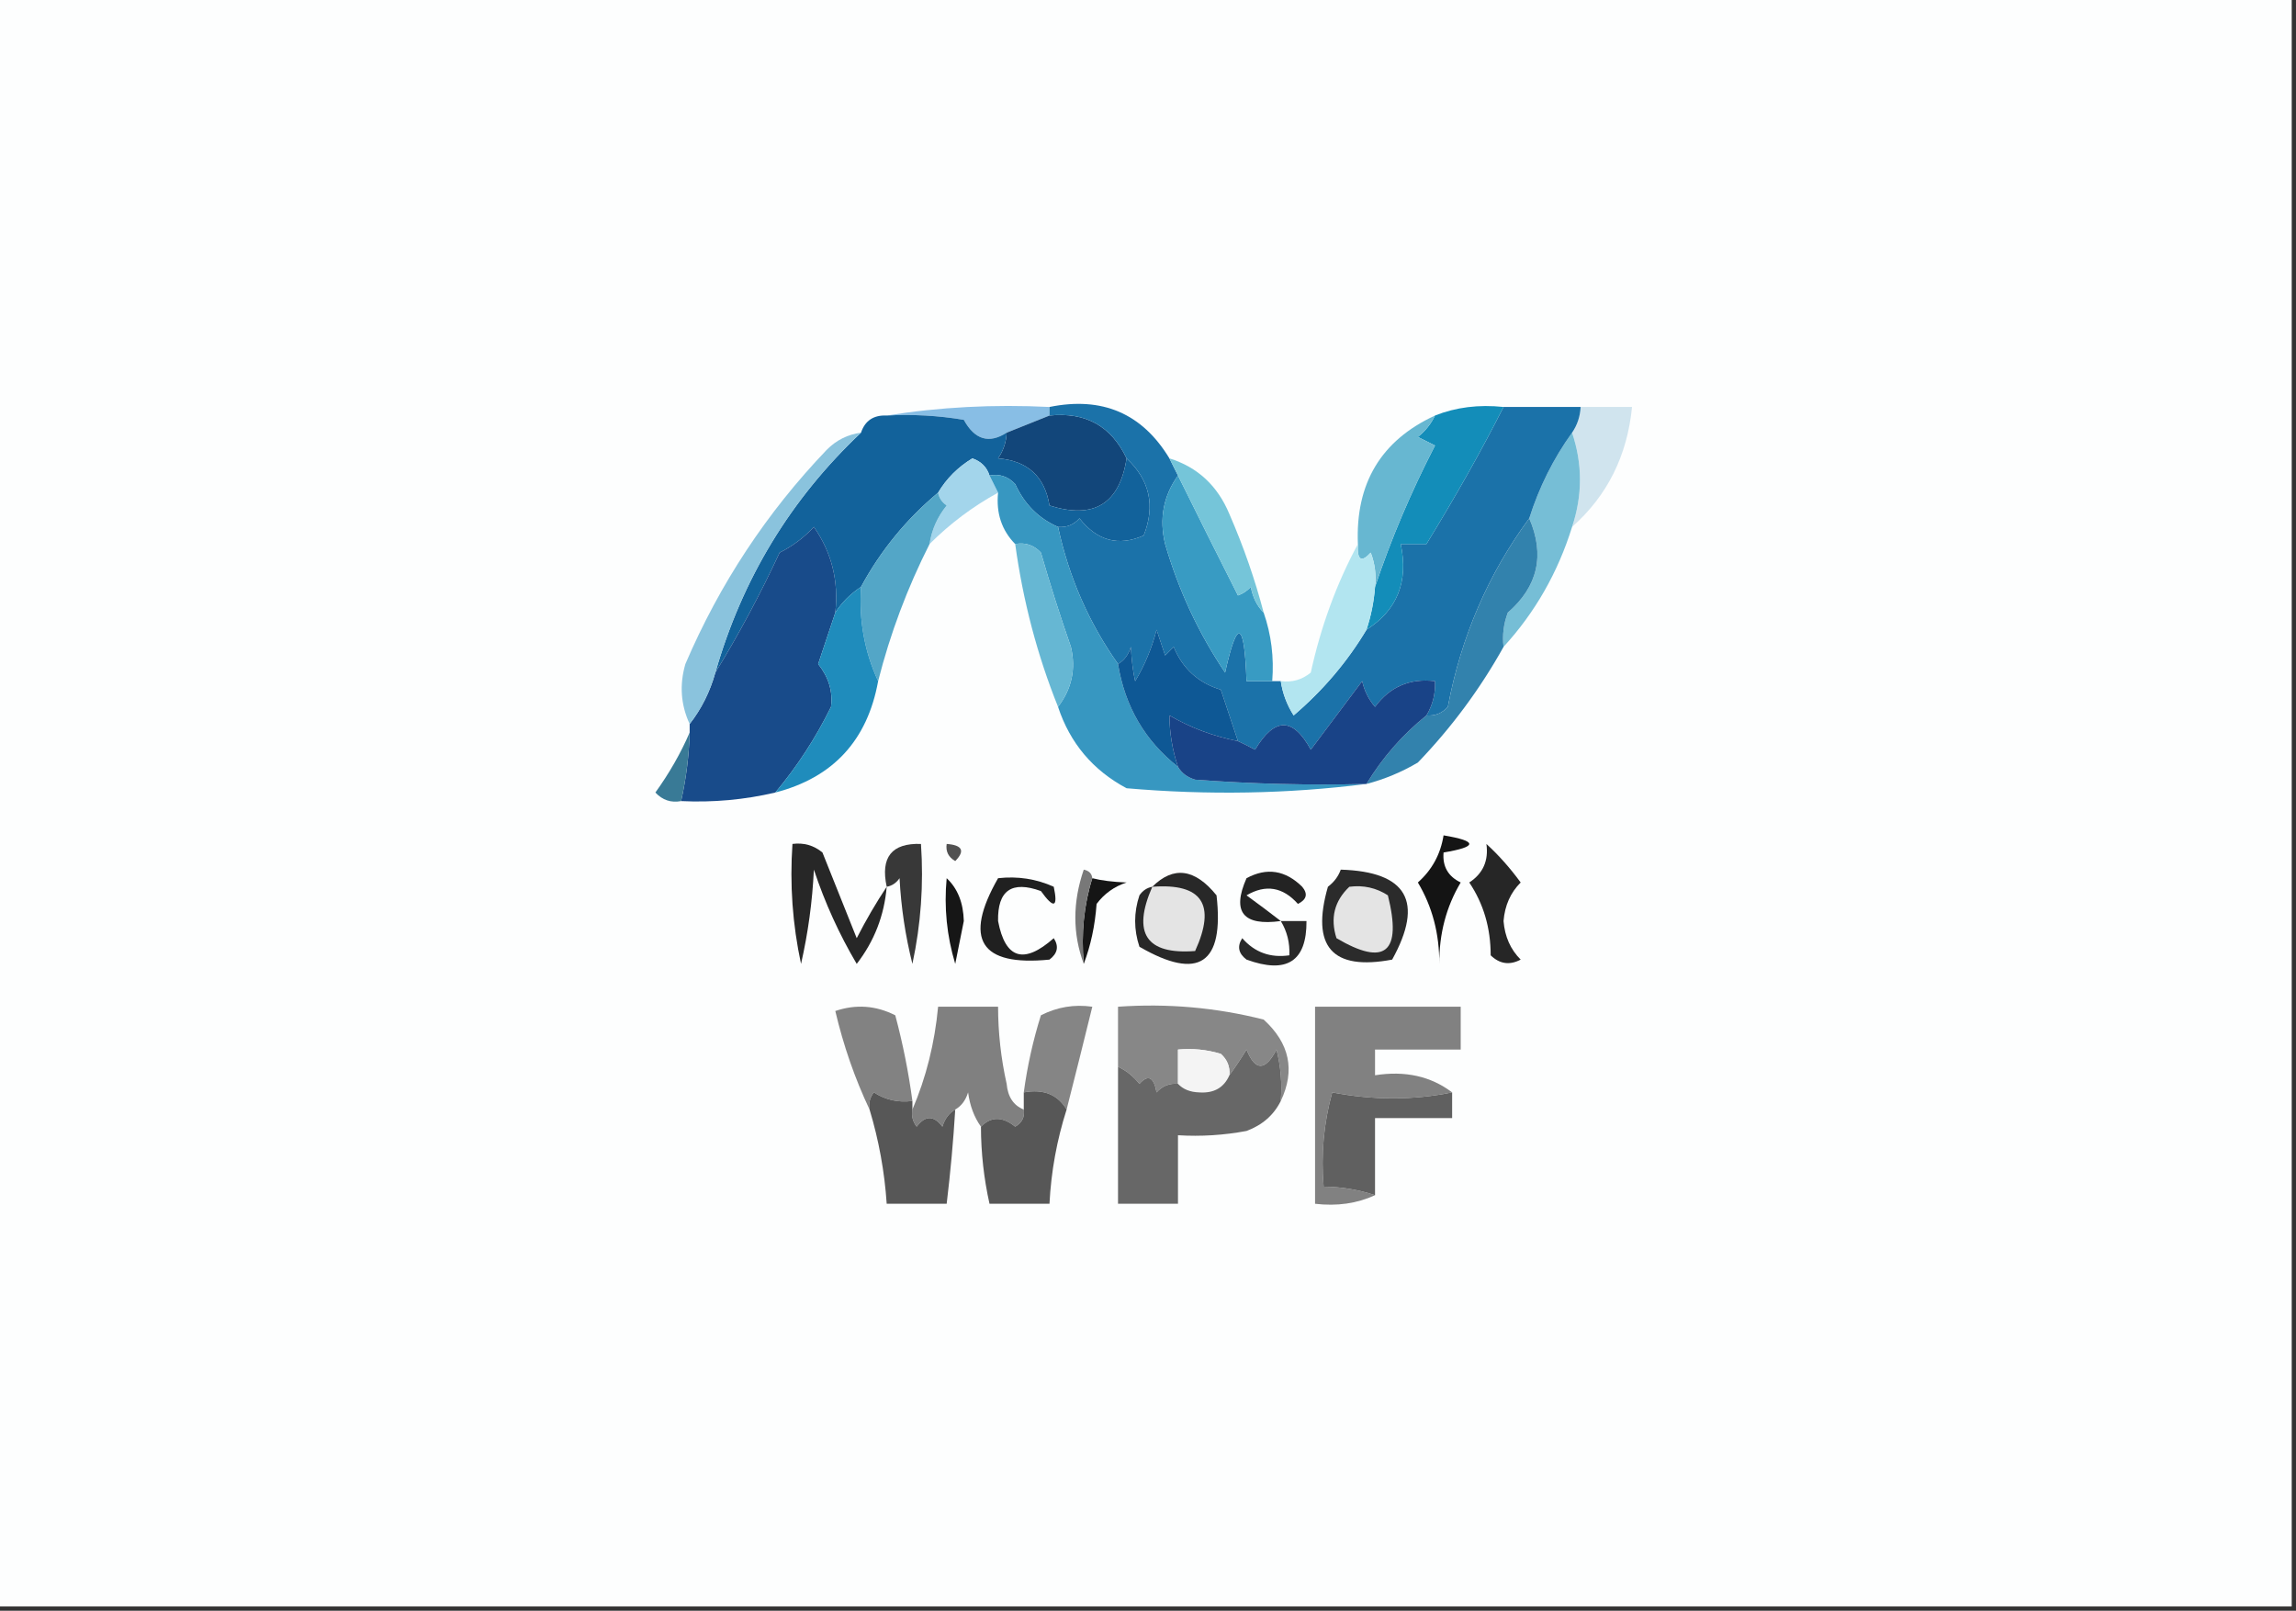 <?xml version="1.0" encoding="UTF-8"?>
<!DOCTYPE svg PUBLIC "-//W3C//DTD SVG 1.1//EN" "http://www.w3.org/Graphics/SVG/1.1/DTD/svg11.dtd">
<svg xmlns="http://www.w3.org/2000/svg" version="1.1" width="268px" height="188px" style="shape-rendering:geometricPrecision; text-rendering:geometricPrecision; image-rendering:optimizeQuality; fill-rule:evenodd; clip-rule:evenodd" xmlns:xlink="http://www.w3.org/1999/xlink">
<rect width="100%" height="100%" fill="#333333" stroke="none"/>
<g><path style="opacity:1" fill="#fdfefe" d="M -0.5,-0.5 C 88.833,-0.5 178.167,-0.5 267.5,-0.5C 267.5,62.167 267.5,124.833 267.5,187.5C 178.167,187.5 88.833,187.5 -0.5,187.5C -0.5,124.833 -0.5,62.167 -0.5,-0.5 Z"/></g>
<g><path style="opacity:1" fill="#88bee5" d="M 103.5,48.5 C 109.645,47.51 115.978,47.176 122.5,47.5C 122.5,47.833 122.5,48.167 122.5,48.5C 120.833,49.167 119.167,49.833 117.5,50.5C 115.442,51.824 113.775,51.324 112.5,49C 109.518,48.502 106.518,48.335 103.5,48.5 Z"/></g>
<g><path style="opacity:1" fill="#12467a" d="M 122.5,48.5 C 126.715,48.061 129.715,49.727 131.5,53.5C 130.677,58.814 127.677,60.648 122.5,59C 121.951,55.619 119.951,53.786 116.5,53.5C 117.127,52.583 117.461,51.583 117.5,50.5C 119.167,49.833 120.833,49.167 122.5,48.5 Z"/></g>
<g><path style="opacity:1" fill="#d0e4ee" d="M 184.5,47.5 C 186.5,47.5 188.5,47.5 190.5,47.5C 189.936,53.203 187.603,57.87 183.5,61.5C 184.728,57.816 184.728,54.15 183.5,50.5C 184.11,49.609 184.443,48.609 184.5,47.5 Z"/></g>
<g><path style="opacity:1" fill="#12629b" d="M 103.5,48.5 C 106.518,48.335 109.518,48.502 112.5,49C 113.775,51.324 115.442,51.824 117.5,50.5C 117.461,51.583 117.127,52.583 116.5,53.5C 119.951,53.786 121.951,55.619 122.5,59C 127.677,60.648 130.677,58.814 131.5,53.5C 134.206,56.026 134.872,59.026 133.5,62.5C 130.566,63.799 128.066,63.132 126,60.5C 125.329,61.252 124.496,61.586 123.5,61.5C 121.244,60.517 119.577,58.85 118.5,56.5C 117.675,55.614 116.675,55.281 115.5,55.5C 115.189,54.522 114.522,53.855 113.5,53.5C 111.812,54.521 110.479,55.855 109.5,57.5C 105.785,60.607 102.785,64.273 100.5,68.5C 99.272,69.306 98.272,70.306 97.5,71.5C 97.912,67.817 97.079,64.483 95,61.5C 93.846,62.743 92.512,63.743 91,64.5C 88.711,69.419 86.211,74.086 83.5,78.5C 86.632,67.558 92.299,58.225 100.5,50.5C 100.973,49.094 101.973,48.427 103.5,48.5 Z"/></g>
<g><path style="opacity:1" fill="#a3d5eb" d="M 115.5,55.5 C 115.833,56.167 116.167,56.833 116.5,57.5C 113.55,59.115 110.884,61.115 108.5,63.5C 108.751,61.83 109.418,60.33 110.5,59C 109.944,58.617 109.611,58.117 109.5,57.5C 110.479,55.855 111.812,54.521 113.5,53.5C 114.522,53.855 115.189,54.522 115.5,55.5 Z"/></g>
<g><path style="opacity:1" fill="#76bed6" d="M 183.5,50.5 C 184.728,54.15 184.728,57.816 183.5,61.5C 181.841,66.827 179.174,71.493 175.5,75.5C 175.343,74.127 175.51,72.793 176,71.5C 179.513,68.446 180.347,64.78 178.5,60.5C 179.659,56.849 181.326,53.515 183.5,50.5 Z"/></g>
<g><path style="opacity:1" fill="#1b72a9" d="M 122.5,48.5 C 122.5,48.167 122.5,47.833 122.5,47.5C 128.653,46.248 133.32,48.248 136.5,53.5C 136.833,54.167 137.167,54.833 137.5,55.5C 135.788,57.896 135.288,60.562 136,63.5C 137.575,68.91 139.908,73.91 143,78.5C 144.423,72.097 145.257,72.431 145.5,79.5C 146.5,79.5 147.5,79.5 148.5,79.5C 148.833,79.5 149.167,79.5 149.5,79.5C 149.709,80.922 150.209,82.255 151,83.5C 154.419,80.588 157.252,77.254 159.5,73.5C 163.091,71.218 164.424,67.884 163.5,63.5C 164.5,63.5 165.5,63.5 166.5,63.5C 169.933,57.903 172.933,52.569 175.5,47.5C 178.5,47.5 181.5,47.5 184.5,47.5C 184.443,48.609 184.11,49.609 183.5,50.5C 181.326,53.515 179.659,56.849 178.5,60.5C 173.714,66.99 170.547,74.324 169,82.5C 168.329,83.252 167.496,83.586 166.5,83.5C 167.234,82.292 167.567,80.959 167.5,79.5C 164.579,79.146 162.246,80.146 160.5,82.5C 159.749,81.624 159.249,80.624 159,79.5C 157,82.167 155,84.833 153,87.5C 150.934,83.693 148.767,83.693 146.5,87.5C 145.817,87.137 145.15,86.804 144.5,86.5C 143.838,84.529 143.172,82.529 142.5,80.5C 139.874,79.707 138.04,78.04 137,75.5C 136.667,75.833 136.333,76.167 136,76.5C 135.667,75.5 135.333,74.5 135,73.5C 134.457,75.631 133.624,77.631 132.5,79.5C 132.251,78.418 132.085,77.085 132,75.5C 131.722,76.416 131.222,77.082 130.5,77.5C 127.1,72.694 124.767,67.36 123.5,61.5C 124.496,61.586 125.329,61.252 126,60.5C 128.066,63.132 130.566,63.799 133.5,62.5C 134.872,59.026 134.206,56.026 131.5,53.5C 129.715,49.727 126.715,48.061 122.5,48.5 Z"/></g>
<g><path style="opacity:1" fill="#138db9" d="M 175.5,47.5 C 172.933,52.569 169.933,57.903 166.5,63.5C 165.5,63.5 164.5,63.5 163.5,63.5C 164.424,67.884 163.091,71.218 159.5,73.5C 160.038,71.883 160.371,70.216 160.5,68.5C 162.371,62.911 164.704,57.411 167.5,52C 166.833,51.667 166.167,51.333 165.5,51C 166.381,50.292 167.047,49.458 167.5,48.5C 169.948,47.527 172.615,47.194 175.5,47.5 Z"/></g>
<g><path style="opacity:1" fill="#67b7d1" d="M 167.5,48.5 C 167.047,49.458 166.381,50.292 165.5,51C 166.167,51.333 166.833,51.667 167.5,52C 164.704,57.411 162.371,62.911 160.5,68.5C 160.657,67.127 160.49,65.793 160,64.5C 158.893,65.712 158.393,65.379 158.5,63.5C 158.206,56.408 161.206,51.408 167.5,48.5 Z"/></g>
<g><path style="opacity:1" fill="#389bc3" d="M 137.5,55.5 C 139.793,60.143 142.126,64.81 144.5,69.5C 145.086,69.291 145.586,68.957 146,68.5C 146.232,69.737 146.732,70.737 147.5,71.5C 148.388,74.055 148.721,76.721 148.5,79.5C 147.5,79.5 146.5,79.5 145.5,79.5C 145.257,72.431 144.423,72.097 143,78.5C 139.908,73.91 137.575,68.91 136,63.5C 135.288,60.562 135.788,57.896 137.5,55.5 Z"/></g>
<g><path style="opacity:1" fill="#75c5d9" d="M 136.5,53.5 C 139.79,54.525 142.123,56.692 143.5,60C 145.157,63.806 146.49,67.64 147.5,71.5C 146.732,70.737 146.232,69.737 146,68.5C 145.586,68.957 145.086,69.291 144.5,69.5C 142.126,64.81 139.793,60.143 137.5,55.5C 137.167,54.833 136.833,54.167 136.5,53.5 Z"/></g>
<g><path style="opacity:1" fill="#184b8a" d="M 97.5,71.5 C 96.844,73.484 96.178,75.484 95.5,77.5C 96.732,79.05 97.232,80.717 97,82.5C 95.218,86.123 93.051,89.456 90.5,92.5C 86.901,93.344 83.234,93.677 79.5,93.5C 80.092,90.873 80.425,88.206 80.5,85.5C 80.5,85.167 80.5,84.833 80.5,84.5C 81.87,82.75 82.87,80.75 83.5,78.5C 86.211,74.086 88.711,69.419 91,64.5C 92.512,63.743 93.846,62.743 95,61.5C 97.079,64.483 97.912,67.817 97.5,71.5 Z"/></g>
<g><path style="opacity:1" fill="#53a6c7" d="M 109.5,57.5 C 109.611,58.117 109.944,58.617 110.5,59C 109.418,60.33 108.751,61.83 108.5,63.5C 105.903,68.628 103.903,73.961 102.5,79.5C 100.913,76.081 100.247,72.415 100.5,68.5C 102.785,64.273 105.785,60.607 109.5,57.5 Z"/></g>
<g><path style="opacity:1" fill="#3797c1" d="M 115.5,55.5 C 116.675,55.281 117.675,55.614 118.5,56.5C 119.577,58.85 121.244,60.517 123.5,61.5C 124.767,67.36 127.1,72.694 130.5,77.5C 131.305,82.45 133.638,86.45 137.5,89.5C 137.918,90.222 138.584,90.722 139.5,91C 146.158,91.5 152.825,91.666 159.5,91.5C 150.343,92.658 141.009,92.824 131.5,92C 127.56,89.895 124.894,86.728 123.5,82.5C 125.109,80.398 125.609,78.065 125,75.5C 123.731,71.859 122.564,68.192 121.5,64.5C 120.675,63.614 119.675,63.281 118.5,63.5C 116.926,61.898 116.259,59.898 116.5,57.5C 116.167,56.833 115.833,56.167 115.5,55.5 Z"/></g>
<g><path style="opacity:1" fill="#8ac3dd" d="M 100.5,50.5 C 92.299,58.225 86.632,67.558 83.5,78.5C 82.87,80.75 81.87,82.75 80.5,84.5C 79.463,82.263 79.297,79.929 80,77.5C 84.01,68.138 89.51,59.804 96.5,52.5C 97.622,51.37 98.956,50.703 100.5,50.5 Z"/></g>
<g><path style="opacity:1" fill="#66b7d3" d="M 118.5,63.5 C 119.675,63.281 120.675,63.614 121.5,64.5C 122.564,68.192 123.731,71.859 125,75.5C 125.609,78.065 125.109,80.398 123.5,82.5C 121.076,76.475 119.409,70.141 118.5,63.5 Z"/></g>
<g><path style="opacity:1" fill="#1f8cbc" d="M 100.5,68.5 C 100.247,72.415 100.913,76.081 102.5,79.5C 101.244,86.421 97.244,90.754 90.5,92.5C 93.051,89.456 95.218,86.123 97,82.5C 97.232,80.717 96.732,79.05 95.5,77.5C 96.178,75.484 96.844,73.484 97.5,71.5C 98.272,70.306 99.272,69.306 100.5,68.5 Z"/></g>
<g><path style="opacity:1" fill="#0e5895" d="M 144.5,86.5 C 141.626,85.937 138.96,84.937 136.5,83.5C 136.517,85.565 136.85,87.565 137.5,89.5C 133.638,86.45 131.305,82.45 130.5,77.5C 131.222,77.082 131.722,76.416 132,75.5C 132.085,77.085 132.251,78.418 132.5,79.5C 133.624,77.631 134.457,75.631 135,73.5C 135.333,74.5 135.667,75.5 136,76.5C 136.333,76.167 136.667,75.833 137,75.5C 138.04,78.04 139.874,79.707 142.5,80.5C 143.172,82.529 143.838,84.529 144.5,86.5 Z"/></g>
<g><path style="opacity:1" fill="#3282ad" d="M 178.5,60.5 C 180.347,64.78 179.513,68.446 176,71.5C 175.51,72.793 175.343,74.127 175.5,75.5C 172.77,80.404 169.436,84.904 165.5,89C 163.593,90.122 161.593,90.955 159.5,91.5C 161.372,88.418 163.705,85.751 166.5,83.5C 167.496,83.586 168.329,83.252 169,82.5C 170.547,74.324 173.714,66.99 178.5,60.5 Z"/></g>
<g><path style="opacity:1" fill="#b2e5f0" d="M 158.5,63.5 C 158.393,65.379 158.893,65.712 160,64.5C 160.49,65.793 160.657,67.127 160.5,68.5C 160.371,70.216 160.038,71.883 159.5,73.5C 157.252,77.254 154.419,80.588 151,83.5C 150.209,82.255 149.709,80.922 149.5,79.5C 150.822,79.67 151.989,79.337 153,78.5C 154.184,73.099 156.018,68.099 158.5,63.5 Z"/></g>
<g><path style="opacity:1" fill="#194387" d="M 166.5,83.5 C 163.705,85.751 161.372,88.418 159.5,91.5C 152.825,91.666 146.158,91.5 139.5,91C 138.584,90.722 137.918,90.222 137.5,89.5C 136.85,87.565 136.517,85.565 136.5,83.5C 138.96,84.937 141.626,85.937 144.5,86.5C 145.15,86.804 145.817,87.137 146.5,87.5C 148.767,83.693 150.934,83.693 153,87.5C 155,84.833 157,82.167 159,79.5C 159.249,80.624 159.749,81.624 160.5,82.5C 162.246,80.146 164.579,79.146 167.5,79.5C 167.567,80.959 167.234,82.292 166.5,83.5 Z"/></g>
<g><path style="opacity:1" fill="#397a96" d="M 80.5,85.5 C 80.425,88.206 80.092,90.873 79.5,93.5C 78.325,93.719 77.325,93.386 76.5,92.5C 78.127,90.235 79.461,87.901 80.5,85.5 Z"/></g>
<g><path style="opacity:1" fill="#272727" d="M 103.5,103.5 C 103.216,106.852 102.05,109.852 100,112.5C 97.954,109.036 96.287,105.37 95,101.5C 94.825,105.211 94.325,108.878 93.5,112.5C 92.507,107.88 92.173,103.214 92.5,98.5C 93.822,98.33 94.989,98.663 96,99.5C 97.333,102.833 98.667,106.167 100,109.5C 101.082,107.382 102.249,105.382 103.5,103.5 Z"/></g>
<g><path style="opacity:1" fill="#515151" d="M 110.5,98.5 C 112.337,98.639 112.67,99.306 111.5,100.5C 110.702,100.043 110.369,99.376 110.5,98.5 Z"/></g>
<g><path style="opacity:1" fill="#141414" d="M 168.5,97.5 C 172.5,98.167 172.5,98.833 168.5,99.5C 168.36,101.124 169.027,102.29 170.5,103C 168.812,105.825 167.979,108.991 168,112.5C 168.021,108.991 167.188,105.825 165.5,103C 167.148,101.538 168.148,99.705 168.5,97.5 Z"/></g>
<g><path style="opacity:1" fill="#262626" d="M 173.5,98.5 C 174.926,99.802 176.259,101.302 177.5,103C 176.316,104.18 175.649,105.68 175.5,107.5C 175.649,109.32 176.316,110.82 177.5,112C 176.216,112.684 175.049,112.517 174,111.5C 173.999,108.313 173.166,105.48 171.5,103C 173.107,101.951 173.773,100.451 173.5,98.5 Z"/></g>
<g><path style="opacity:1" fill="#2b2b2b" d="M 156.5,101.5 C 164.241,101.738 166.241,105.238 162.5,112C 155.495,113.324 152.995,110.49 155,103.5C 155.717,102.956 156.217,102.289 156.5,101.5 Z"/></g>
<g><path style="opacity:1" fill="#e4e4e4" d="M 157.5,103.5 C 159.144,103.286 160.644,103.62 162,104.5C 163.67,111.18 161.67,112.846 156,109.5C 155.252,107.16 155.752,105.16 157.5,103.5 Z"/></g>
<g><path style="opacity:1" fill="#232323" d="M 149.5,107.5 C 145.091,108.101 143.758,106.434 145.5,102.5C 147.861,101.224 150.028,101.558 152,103.5C 152.688,104.332 152.521,104.998 151.5,105.5C 149.736,103.521 147.736,103.188 145.5,104.5C 146.901,105.521 148.235,106.521 149.5,107.5 Z"/></g>
<g><path style="opacity:1" fill="#151515" d="M 127.5,102.5 C 128.552,102.771 129.885,102.938 131.5,103C 130.069,103.465 128.903,104.299 128,105.5C 127.814,108.036 127.314,110.369 126.5,112.5C 126.187,108.958 126.521,105.625 127.5,102.5 Z"/></g>
<g><path style="opacity:1" fill="#383838" d="M 103.5,103.5 C 102.756,100.05 104.09,98.384 107.5,98.5C 107.827,103.214 107.493,107.88 106.5,112.5C 105.676,109.215 105.176,105.882 105,102.5C 104.617,103.056 104.117,103.389 103.5,103.5 Z"/></g>
<g><path style="opacity:1" fill="#161616" d="M 110.5,102.5 C 111.777,103.694 112.444,105.36 112.5,107.5C 112.167,109.167 111.833,110.833 111.5,112.5C 110.513,109.232 110.18,105.898 110.5,102.5 Z"/></g>
<g><path style="opacity:1" fill="#202020" d="M 116.5,102.5 C 118.792,102.244 120.959,102.577 123,103.5C 123.515,105.939 123.015,106.105 121.5,104C 118.094,102.76 116.427,103.927 116.5,107.5C 117.342,111.923 119.508,112.59 123,109.5C 123.617,110.449 123.451,111.282 122.5,112C 114.424,112.805 112.424,109.638 116.5,102.5 Z"/></g>
<g><path style="opacity:1" fill="#787878" d="M 127.5,102.5 C 126.521,105.625 126.187,108.958 126.5,112.5C 125.192,108.981 125.192,105.315 126.5,101.5C 127.107,101.624 127.44,101.957 127.5,102.5 Z"/></g>
<g><path style="opacity:1" fill="#282828" d="M 134.5,103.5 C 136.971,101.041 139.471,101.374 142,104.5C 142.914,112.504 139.914,114.504 133,110.5C 132.333,108.5 132.333,106.5 133,104.5C 133.383,103.944 133.883,103.611 134.5,103.5 Z"/></g>
<g><path style="opacity:1" fill="#e4e4e4" d="M 134.5,103.5 C 140.313,103.062 141.98,105.562 139.5,111C 133.788,111.433 132.122,108.933 134.5,103.5 Z"/></g>
<g><path style="opacity:1" fill="#292929" d="M 149.5,107.5 C 150.5,107.5 151.5,107.5 152.5,107.5C 152.532,112.213 150.199,113.713 145.5,112C 144.549,111.282 144.383,110.449 145,109.5C 146.444,111.155 148.278,111.822 150.5,111.5C 150.567,110.041 150.234,108.708 149.5,107.5 Z"/></g>
<g><path style="opacity:1" fill="#818181" d="M 169.5,127.5 C 164.962,128.423 160.296,128.423 155.5,127.5C 154.511,131.107 154.177,134.774 154.5,138.5C 156.565,138.517 158.565,138.85 160.5,139.5C 158.393,140.468 156.059,140.802 153.5,140.5C 153.5,132.833 153.5,125.167 153.5,117.5C 159.167,117.5 164.833,117.5 170.5,117.5C 170.5,119.167 170.5,120.833 170.5,122.5C 167.167,122.5 163.833,122.5 160.5,122.5C 160.5,123.5 160.5,124.5 160.5,125.5C 164.012,124.945 167.012,125.612 169.5,127.5 Z"/></g>
<g><path style="opacity:1" fill="#858585" d="M 124.5,129.5 C 123.448,127.744 121.781,127.077 119.5,127.5C 119.911,124.447 120.577,121.447 121.5,118.5C 123.396,117.534 125.396,117.201 127.5,117.5C 126.49,121.614 125.49,125.614 124.5,129.5 Z"/></g>
<g><path style="opacity:1" fill="#808080" d="M 119.5,129.5 C 119.631,130.376 119.298,131.043 118.5,131.5C 117.005,130.295 115.672,130.295 114.5,131.5C 113.71,130.391 113.21,129.058 113,127.5C 112.722,128.416 112.222,129.082 111.5,129.5C 110.778,129.918 110.278,130.584 110,131.5C 109,130.167 108,130.167 107,131.5C 106.536,130.906 106.369,130.239 106.5,129.5C 108.102,125.761 109.102,121.761 109.5,117.5C 111.833,117.5 114.167,117.5 116.5,117.5C 116.505,120.532 116.838,123.532 117.5,126.5C 117.64,128.03 118.307,129.03 119.5,129.5 Z"/></g>
<g><path style="opacity:1" fill="#878787" d="M 149.5,128.5 C 149.662,126.473 149.495,124.473 149,122.5C 147.684,125.028 146.517,125.028 145.5,122.5C 144.824,123.602 144.158,124.602 143.5,125.5C 143.586,124.504 143.252,123.671 142.5,123C 140.866,122.506 139.199,122.34 137.5,122.5C 137.5,123.833 137.5,125.167 137.5,126.5C 136.504,126.414 135.671,126.748 135,127.5C 134.683,125.699 134.016,125.366 133,126.5C 132.292,125.619 131.458,124.953 130.5,124.5C 130.5,122.167 130.5,119.833 130.5,117.5C 136.29,117.096 141.956,117.596 147.5,119C 150.533,121.761 151.2,124.927 149.5,128.5 Z"/></g>
<g><path style="opacity:1" fill="#f4f4f4" d="M 143.5,125.5 C 142.866,126.947 141.699,127.613 140,127.5C 138.93,127.472 138.097,127.139 137.5,126.5C 137.5,125.167 137.5,123.833 137.5,122.5C 139.199,122.34 140.866,122.506 142.5,123C 143.252,123.671 143.586,124.504 143.5,125.5 Z"/></g>
<g><path style="opacity:1" fill="#828282" d="M 106.5,128.5 C 104.856,128.714 103.356,128.38 102,127.5C 101.536,128.094 101.369,128.761 101.5,129.5C 99.787,125.885 98.454,122.051 97.5,118C 99.902,117.186 102.235,117.353 104.5,118.5C 105.382,121.791 106.048,125.124 106.5,128.5 Z"/></g>
<g><path style="opacity:1" fill="#606060" d="M 169.5,127.5 C 169.5,128.5 169.5,129.5 169.5,130.5C 166.5,130.5 163.5,130.5 160.5,130.5C 160.5,133.5 160.5,136.5 160.5,139.5C 158.565,138.85 156.565,138.517 154.5,138.5C 154.177,134.774 154.511,131.107 155.5,127.5C 160.296,128.423 164.962,128.423 169.5,127.5 Z"/></g>
<g><path style="opacity:1" fill="#676767" d="M 149.5,128.5 C 148.684,130.144 147.35,131.31 145.5,132C 142.854,132.497 140.187,132.664 137.5,132.5C 137.5,135.167 137.5,137.833 137.5,140.5C 135.167,140.5 132.833,140.5 130.5,140.5C 130.5,135.167 130.5,129.833 130.5,124.5C 131.458,124.953 132.292,125.619 133,126.5C 134.016,125.366 134.683,125.699 135,127.5C 135.671,126.748 136.504,126.414 137.5,126.5C 138.097,127.139 138.93,127.472 140,127.5C 141.699,127.613 142.866,126.947 143.5,125.5C 144.158,124.602 144.824,123.602 145.5,122.5C 146.517,125.028 147.684,125.028 149,122.5C 149.495,124.473 149.662,126.473 149.5,128.5 Z"/></g>
<g><path style="opacity:1" fill="#575757" d="M 106.5,128.5 C 106.5,128.833 106.5,129.167 106.5,129.5C 106.369,130.239 106.536,130.906 107,131.5C 108,130.167 109,130.167 110,131.5C 110.278,130.584 110.778,129.918 111.5,129.5C 111.276,133.179 110.942,136.846 110.5,140.5C 108.167,140.5 105.833,140.5 103.5,140.5C 103.249,136.751 102.583,133.085 101.5,129.5C 101.369,128.761 101.536,128.094 102,127.5C 103.356,128.38 104.856,128.714 106.5,128.5 Z"/></g>
<g><path style="opacity:1" fill="#575757" d="M 119.5,127.5 C 121.781,127.077 123.448,127.744 124.5,129.5C 123.358,133.071 122.691,136.738 122.5,140.5C 120.167,140.5 117.833,140.5 115.5,140.5C 114.841,137.545 114.508,134.545 114.5,131.5C 115.672,130.295 117.005,130.295 118.5,131.5C 119.298,131.043 119.631,130.376 119.5,129.5C 119.5,128.833 119.5,128.167 119.5,127.5 Z"/></g>
</svg>
